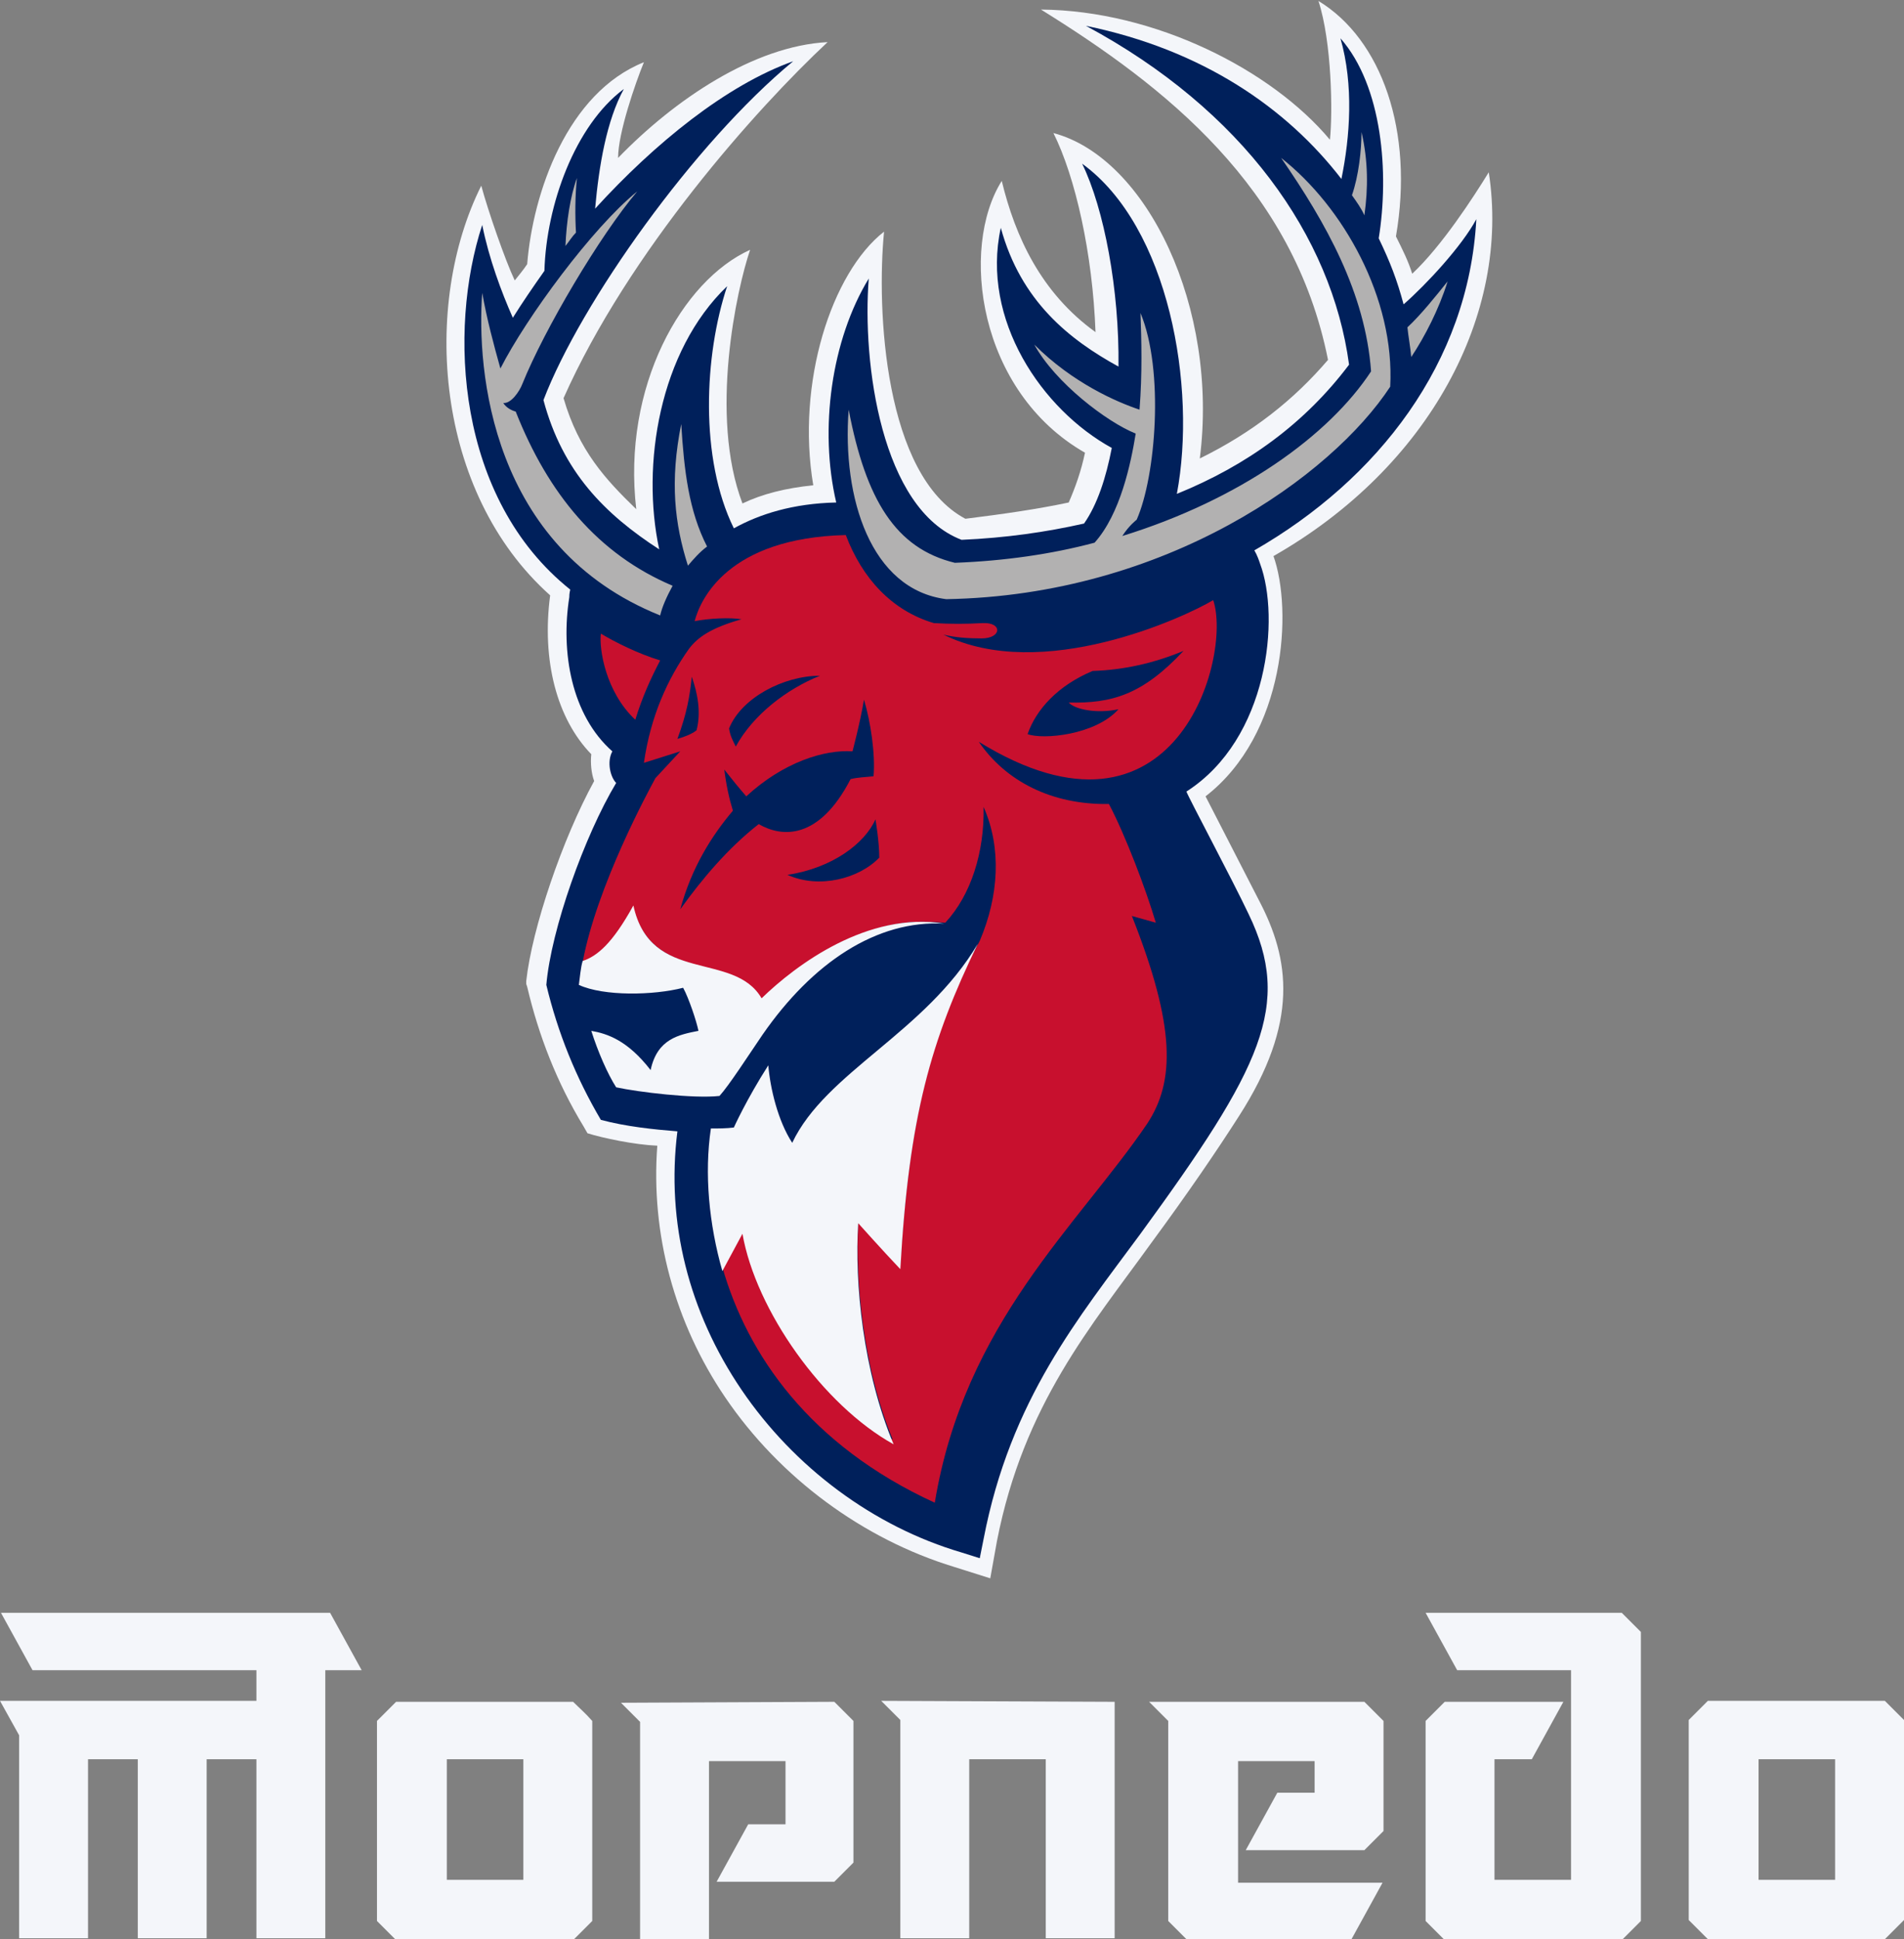 <svg version="1.1" id="Слой_1" xmlns="http://www.w3.org/2000/svg" xmlns:xlink="http://www.w3.org/1999/xlink" x="0" y="0" viewBox="0 0 199 202.6" xml:space="preserve"><rect x="0" y="0" width="199" height="202.6" fill="#808080" stroke="none"/><path fill="#F4F6FA" d="M155.6 18c-1.6 2.6-4.9 7.7-8 10.6-.4-1.3-1-2.5-1.7-3.9 1.9-11-1.5-20.6-8.1-24.6 1.4 4.3 1.5 11.7 1.2 14.5-6.1-7.3-18.3-13.5-30.2-13.6 12.9 8 26.4 18.5 30 36.6-3.6 4.2-7.9 7.6-13.4 10.3 2-15.7-5.5-31.4-15.3-34 2.3 4.6 4.1 12.6 4.4 20.8-5.7-4.1-8.4-10-9.8-15.8-4.4 7-2.5 22 8.7 28.4-.4 1.9-1 3.6-1.7 5.2-3.3.7-6.8 1.2-10.8 1.7-8.5-4.5-9.3-21.9-8.5-30-5.5 4.3-9.2 15.8-7.4 26.5-2.9.3-5.3.9-7.4 1.9-3.5-9.2-.6-22.4.8-26.5-7.1 3.2-13.4 14.3-11.9 27.1-3.2-3.1-6-6.1-7.6-11.6 6.8-15.3 20.2-30.3 27.6-37.2-7.7.4-16 6-21.9 12.1 0-2.6 1.8-7.8 2.7-10-8 3.2-11.6 13.6-12.2 21.1-.4.6-.9 1.2-1.3 1.7-1-2.1-2.8-7.3-3.5-9.9-6.2 12.4-4.9 32 7.2 42.8-.9 6.8.7 12.9 4.3 16.6-.1.9 0 2 .3 2.8-3.3 6-6.5 15.4-7.1 20.9v.3l.1.3c1.2 5.1 3.1 10 5.9 14.6l.4.7c1.6.5 4.9 1.2 7.3 1.3-.7 9.2 1.8 18.5 7.1 26.3 5.7 8.4 14.4 14.8 23.9 17.7l3.8 1.2.7-3.9c2.8-14.3 9.9-22.5 16.1-31.1 3.9-5.3 6.9-9.7 9.2-13.3 6.3-9.8 5.3-16.4 2.1-22.5-1.7-3.3-5.6-10.9-5.6-10.9 8.4-6.5 9.1-19.5 7.1-25.1 16.3-9.3 24.8-25.3 22.5-40.1z"/><path fill="#00205B" d="M154.3 22.9c-1.5 2.8-5.2 6.8-7.6 8.9-.7-2.6-1.4-4.4-2.6-6.9 1.1-6.8.4-15.9-4-20.9 1.4 4.9 1 10.3.1 14.7-5.7-7.4-14.5-13.5-26.7-16 16.4 8.8 25.7 22 27.5 35.4-4.6 6.1-10.6 10.5-18 13.5 2.1-11.1-.8-27.9-9.9-34.5 2.3 4.7 3.9 13.2 3.8 21.2-5.1-2.8-10.2-6.8-12.3-14.5-2.1 9.6 4.3 19 11.6 23-.6 3.1-1.5 5.9-2.9 7.9-4 .9-8.2 1.5-12.8 1.7-8.4-3.2-10.4-18.5-9.7-27.3-3.9 6.4-5.2 15.7-3.4 23.4-4.5.1-8 1.2-10.7 2.7-3.6-7.3-3.1-18.1-.7-25.3-7.1 6.8-9 18.7-7.1 27.5-5.7-3.7-10.1-8.1-12.1-15.6 3.9-10.2 15.8-26.9 26.1-35.4-7 2.5-14.5 8.6-20.7 15.4.4-4.5 1.2-9.2 3-12.5-5.1 3.8-8.1 12.1-8.3 19-1.2 1.7-2.3 3.3-3.3 4.9-1.2-2.7-2.5-6.2-3.2-9.7-3.6 11-2.7 28.6 9.2 38.1-.1.4-.1.7-.1.8-.9 5.7.2 12.3 4.5 16.1-.6 1.1-.2 2.7.4 3.3-3.3 5.5-6.8 15.3-7.3 21.1 1.2 5 3.1 9.7 5.7 14.1 2.6.7 5.5 1 8 1.2-1.2 9.5 1.2 18.9 6.7 27 5.5 8.1 13.8 14.3 23 17l1.9.6.4-2c2.8-14.6 10-23.2 16.4-31.9 12.7-17.4 15.9-23.9 11.3-33.4-1.7-3.6-6.3-12.2-6.5-12.8 8.6-5.5 9.8-18.2 7.7-23.8-.1-.3-.3-.9-.6-1.4 12.9-7.4 22.4-19.6 23.2-34.6z"/><path fill="#C8102E" d="M102.3 77.5c2.8 4.1 7.6 6.6 13.6 6.5 1.7 3.2 3.9 9 4.9 12.4l-2.5-.7c4.6 11.6 4.5 17.3 1.6 21.7-7.2 10.6-19.1 20.8-22.2 39.6-13.1-6-19.6-15.5-22.2-24.6l2.3-4.1.1.4c1.4 7.9 8.3 17.5 15.4 21.7-3.2-7.8-3.9-16.9-3.6-22.8v-.3l.2.2s2.4 2.5 4.2 4.6c.9-15 3.1-22.9 7.1-31.6.1-.1 1.1-2 1.2-2.2 2-4.7 2.3-9.7.4-14 .1 4.7-1.3 9.2-4 12.1 0 0-1.4-.1-2.4-.1-7.9 0-14.7 6.2-16.6 8.1l-.1.1-.1-.1c-1.2-2.1-3.5-2.7-5.8-3.3-3.1-.8-6.4-1.7-7.6-6.2-1.8 3.3-3.4 5-5.2 5.6h-.1c1.5-8 6.9-17.9 7.6-19.2l2.6-2.8-3.8 1.2c.7-4.9 2.5-8.8 4.7-11.9.9-1.2 2.3-2.2 5.5-3.1-1.2-.2-3.4-.1-4.9.2.6-2.3 3.5-8.7 15.8-9 1.7 4.5 4.8 7.9 9.2 9.2 1.7.1 3.4.1 5.1 0 2.1-.1 2 1.6-.1 1.6-1.5 0-2.8-.1-4-.4 10.3 5.1 25.2-1.8 28.2-3.6 2 5.9-3.9 27.5-24.5 14.8zm-35.9-2.3c.7-2.3 1.6-4.3 2.6-6.2-2.3-.7-4.7-1.9-6.2-2.8-.2 1.6.5 6.1 3.6 9z"/><path fill="#00205B" d="M79.3 86.1c-3.2 2.5-5.9 5.7-8.2 8.9 1.2-4.4 3.3-7.7 5.5-10.3-.4-1.3-.7-2.7-.9-4.3.7.9 1.6 2 2.3 2.8 3.9-3.6 8.2-4.9 11.1-4.7 0 0 .8-3 1.2-5.4.7 2.3 1.2 5.7 1 8-.8.1-1.6.1-2.4.3-3.3 6.4-7.2 6.1-9.6 4.7zm6.4-15.5c-3.8 0-8.2 2.3-9.5 5.5.1.7.3 1.1.7 1.9 1.8-3.3 5.3-6 8.8-7.4zm-13.4.1c-.2 2-.5 3.8-1.5 6.5.7-.2 1.5-.5 2-.9.5-1.9.1-3.9-.5-5.6zm19.2 14.9c-1.1 2.5-4.5 5.1-9.2 5.8 3.3 1.5 7.5.4 9.6-1.8 0-1.7-.4-4-.4-4zM123.7 68c-3.1 1.3-6.3 2-9.5 2.1-3.6 1.5-5.9 4-6.8 6.6 1.6.6 7.1.1 9.5-2.6-2.3.5-4.6 0-5.2-.7 4.5.1 7.7-.8 12-5.4z"/><path fill="#B2B1B1" d="M60.2 24.3c-.4.4-.7.9-1.1 1.4.1-2.5.5-5.2 1.2-7.1-.2 1.9-.2 4-.1 5.7zM53.9 43c-.4-.1-1-.4-1.3-.9.8.1 1.7-1.2 2-2 2.3-5.7 8.1-15.5 12-20.1-4.7 3.8-11.6 13.2-14.3 18.5-.7-2.5-1.4-5.1-1.9-7.9-.6 8.1.9 26.6 18.6 33.7.2-.9.7-2 1.3-3.1-7.8-3.3-13-9.6-16.4-18.2zm17.3 1.3c-1.2 6-.7 10.4.7 14.8.6-.7 1.2-1.4 2-2-1.9-3.7-2.4-7.9-2.7-12.8zm70.1-23.9c.7-2 1-4.7 1-6.6.7 3 .7 5.9.3 8.7-.3-.7-.8-1.4-1.3-2.1zm5.8 13.8c.1 1 .3 2 .4 3.1 1.4-2.1 2.9-5 3.8-7.9-1.2 1.5-2.8 3.5-4.2 4.8zm-13.2-17.7c4.7 6.8 8.8 14.1 9.4 22.3-4.4 6.7-13.7 13.4-26 17.2.7-1.1 1.5-1.7 1.5-1.7 2-4.5 2.9-15.6.4-21.6.1 2.8.2 6.3-.1 10.1-2.4-.8-7-2.8-11-6.8 2.2 4 7.6 8.1 10.6 9.3-.5 3.1-1.6 8.4-4.3 11.4-4.5 1.2-9.4 1.9-14.6 2.1-6.2-1.5-9.3-6.6-11.1-16C88 52 91 61.6 98.9 62.6c23-.4 40.3-12.9 46.4-22.2.5-9.2-4.9-18.8-11.4-23.9z"/><path fill="#F4F6FA" d="M98.7 96.5c-7.1-.4-13.8 4.1-19 11.6-1.5 2.2-3.5 5.3-4.5 6.4-2.7.3-8.5-.4-10.8-.9-.9-1.4-1.9-3.7-2.6-5.9 1.7.3 3.8 1 6.2 4.1.7-3.3 3-3.7 5-4.1-.2-1-1-3.4-1.6-4.5-3.1.8-8.3.9-10.9-.3.1-.7.2-1.9.4-2.5 1.5-.5 3.1-1.8 5.3-5.8 1.8 8.3 10.5 4.7 13.4 9.7 3.6-3.5 11.1-9.1 19.1-7.8zm-15.9 22.9c-1.5-2.3-2.3-5.7-2.5-8.1-2.3 3.6-3.6 6.5-3.6 6.5-.8.1-1.6.1-2.4.1-.7 4.7-.2 10 1.2 14.9l2.1-3.9c1.4 8 8.4 17.9 15.8 22-3.2-7.6-4.1-16.9-3.7-23.1 0 0 2.5 2.8 4.4 4.8.9-16 3.2-23.9 8.1-34-5.5 9.3-15.9 13.4-19.4 20.8z"/><path fill-rule="evenodd" clip-rule="evenodd" fill="#F4F6FA" d="M59.9 177.8H41.4l-2 2v20.9l2 2h18.5l2-2v-20.9c-.8-.9-1.3-1.3-2-2zm-5.2 18.6h-8v-12.6h8v12.6zM199 179.7l-2-2h-18.5l-2 2v20.9l2 2H197l2-2v-20.9zm-7.2 16.7h-8v-12.6h8v12.6zm-22.3-27.9l2 2v30.2l-2 2H151l-2-2v-20.9l2-2h12.4l-3.3 6h-3.9v12.6h8v-21.9h-11.9l-3.3-6h20.5zm-82.3 9.3l2 2v14.8l-2 2H74.9l3.3-6h3.9V184h-8v18.7h-7.2v-22.8l-2-2 22.3-.1zm-52.7-9.3l3.3 6H34v28h-7.2v-18.7h-5.2v18.7h-7.2v-18.7H9.2v18.7H2v-21.2l-2-3.6h26.8v-3.2H3.4l-3.3-6h34.4zm82 9.3v24.7h-7.2v-18.7h-8v18.7h-7.2v-22.8l-2-2 24.4.1zm26.1 0l2 2v11.5l-2 2h-12.4l3.3-6h3.9V184h-8v12.7h15.1l-3.3 6h-17.1l-2-2v-20.9l-2-2h22.5z"/></svg>